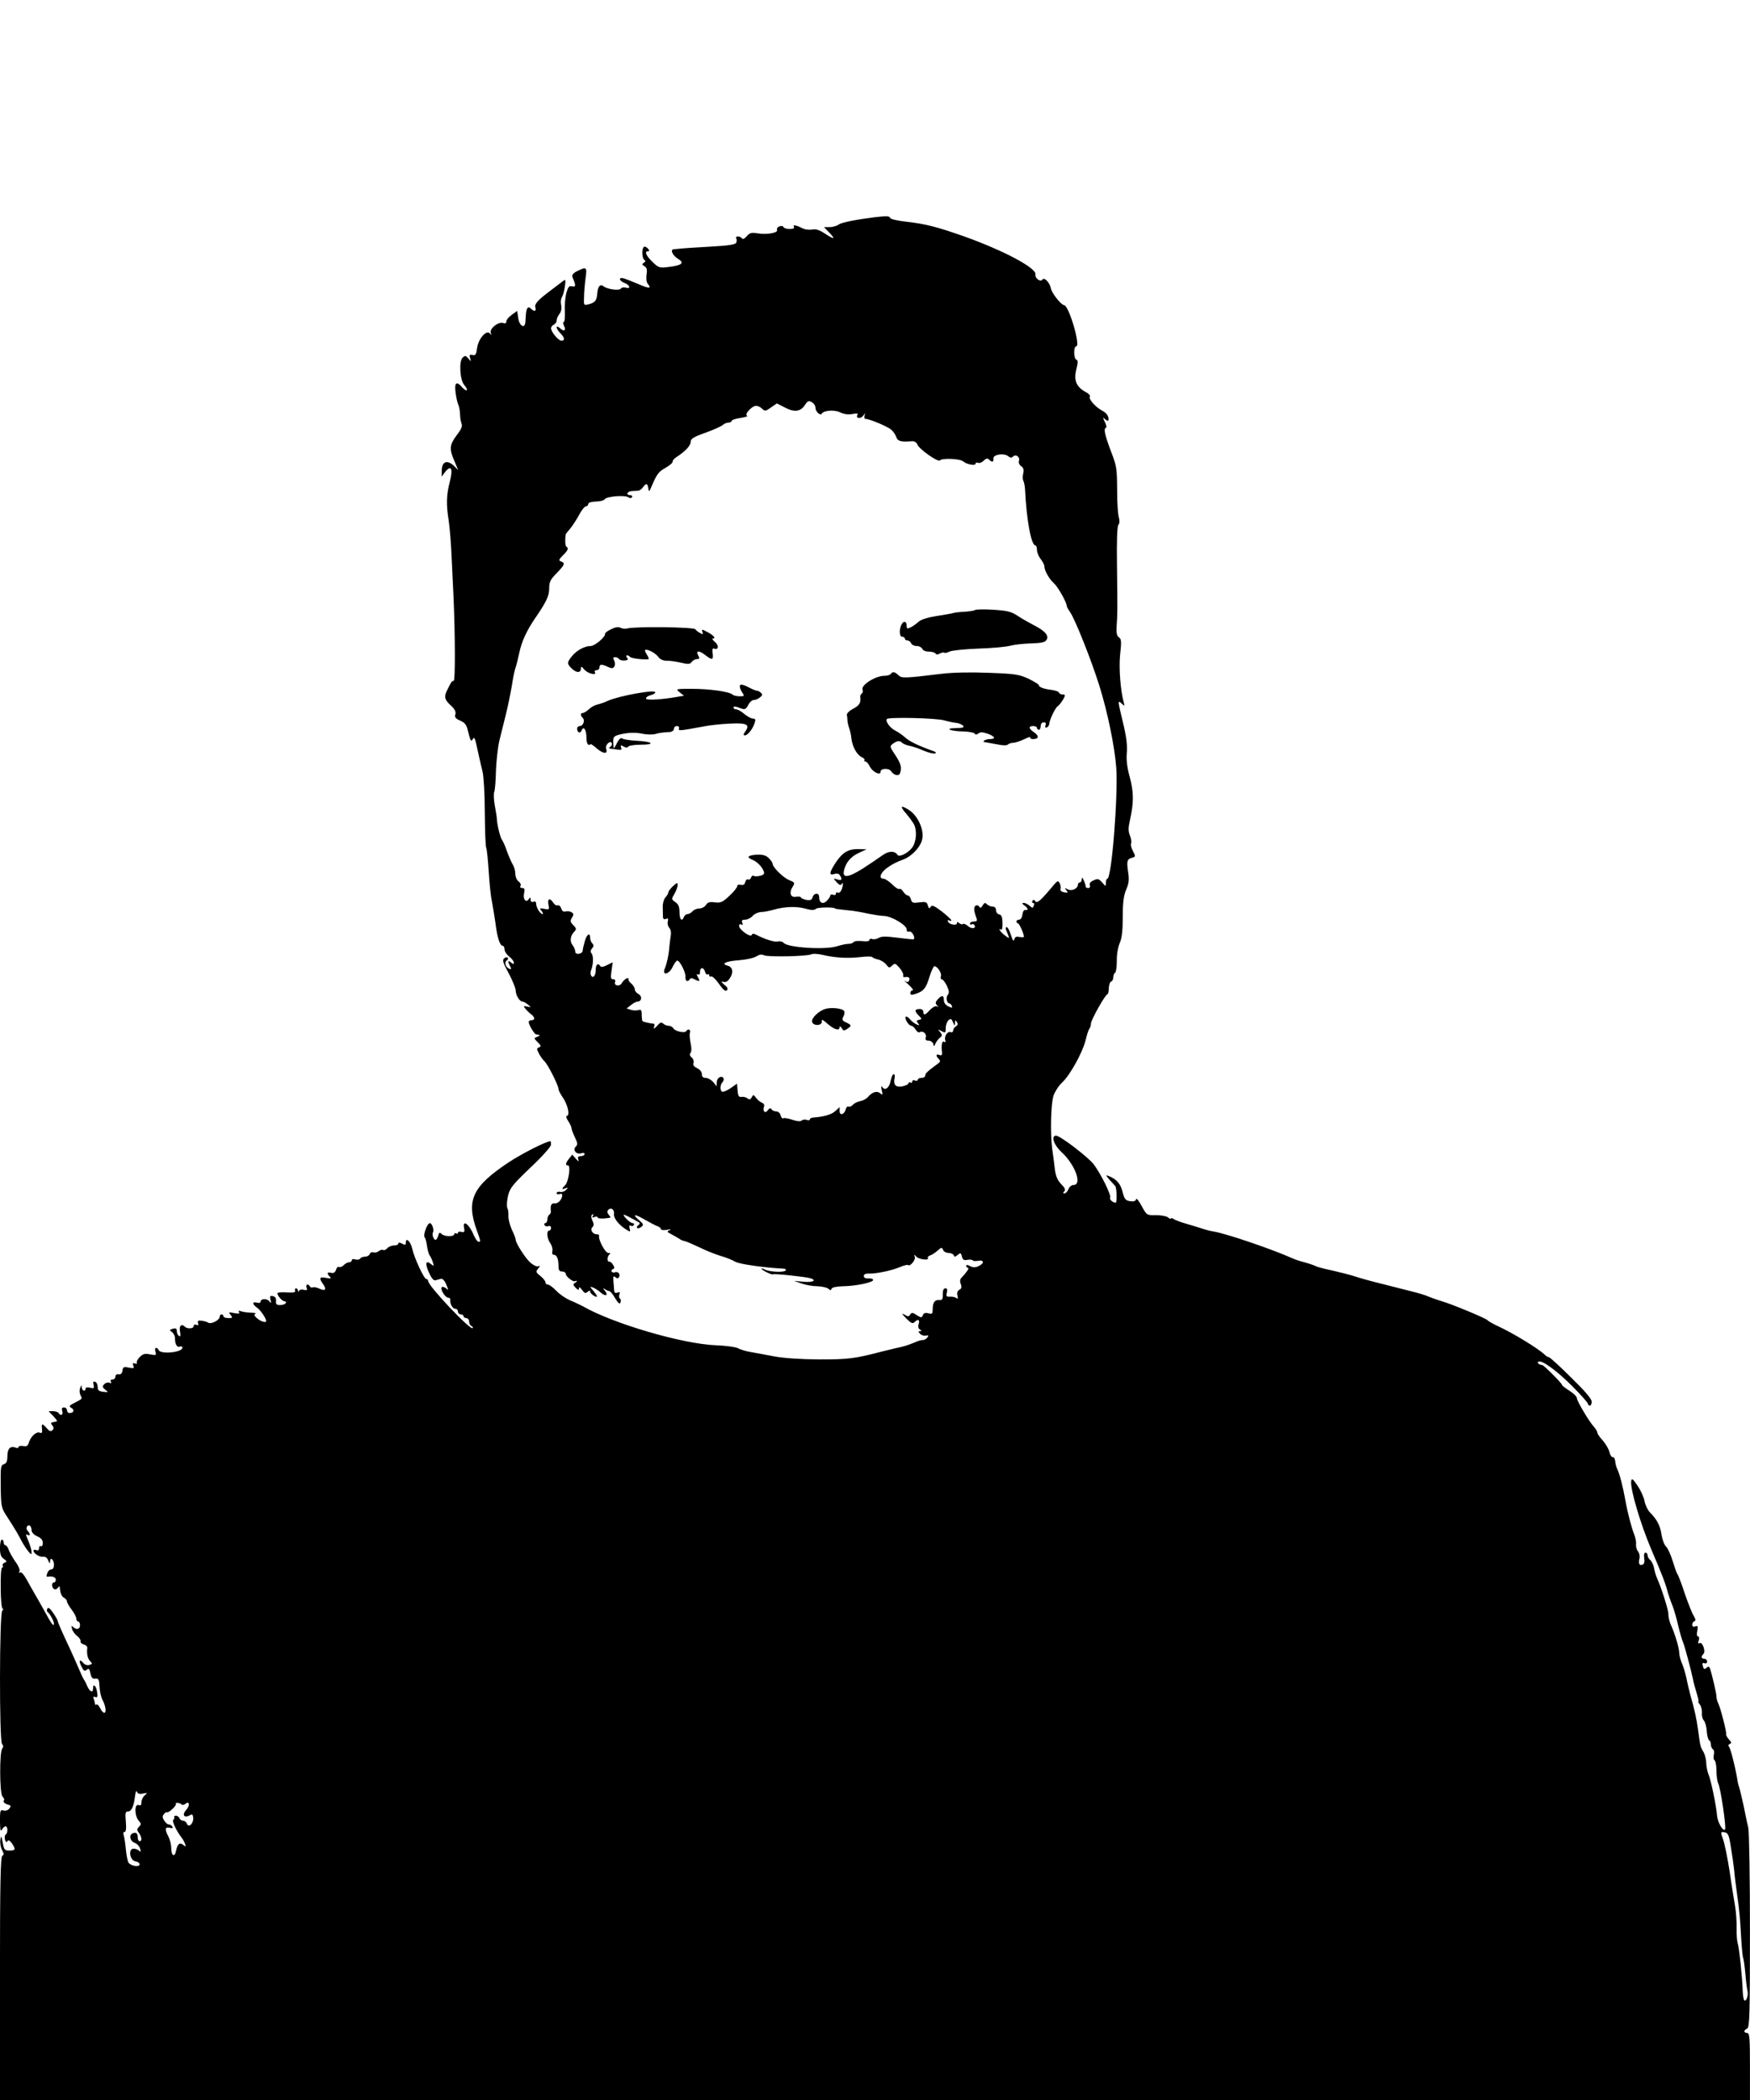 <?xml version="1.0" standalone="no"?>
<!DOCTYPE svg PUBLIC "-//W3C//DTD SVG 20010904//EN"
 "http://www.w3.org/TR/2001/REC-SVG-20010904/DTD/svg10.dtd">
<svg version="1.0" xmlns="http://www.w3.org/2000/svg"
 width="940pt" height="1128pt" viewBox="0 0 940 1128"
 preserveAspectRatio="xMidYMid meet">
<g transform="translate(0,1128) scale(0.1,-0.1)"
fill="#000000" stroke="none">
<path d="M4705 10114 c-104 -13 -182 -28 -200 -40 -11 -8 -33 -14 -49 -14
l-30 0 29 -30 c35 -37 27 -38 -25 -4 -29 19 -48 25 -68 21 -16 -3 -41 0 -56 9
-33 16 -50 18 -41 4 4 -6 -6 -10 -24 -10 -16 0 -31 5 -33 11 -2 5 -11 7 -21 3
-10 -3 -16 -12 -13 -19 6 -16 -55 -27 -107 -18 -31 5 -41 2 -56 -16 -12 -14
-22 -18 -26 -11 -3 5 -13 10 -21 10 -8 0 -13 -4 -10 -9 4 -5 4 -16 1 -24 -5
-11 -38 -16 -143 -22 -75 -4 -148 -9 -162 -11 -14 -1 -28 -3 -32 -3 -19 -2 -5
-33 22 -50 39 -23 25 -36 -48 -45 -50 -6 -54 -5 -87 27 -35 34 -45 57 -24 57
8 0 8 5 -1 15 -7 8 -16 12 -21 9 -13 -8 -11 -62 2 -70 8 -4 7 -9 -2 -15 -12
-8 -11 -11 3 -19 13 -8 15 -19 11 -45 -3 -21 -1 -41 7 -50 22 -26 6 -26 -51
-1 -30 13 -64 26 -76 30 -32 10 -30 -12 2 -24 29 -11 35 -34 6 -25 -11 3 -22
1 -26 -5 -8 -13 -72 -4 -93 12 -18 15 -31 0 -34 -40 -3 -37 -12 -48 -48 -57
-24 -6 -25 -4 -23 37 0 24 4 69 8 101 9 63 6 66 -44 41 -24 -12 -30 -21 -26
-33 19 -44 19 -54 -2 -49 -16 4 -21 -2 -31 -36 -6 -23 -10 -67 -8 -98 1 -32
-1 -58 -6 -58 -5 0 -4 -8 1 -19 14 -26 1 -35 -21 -14 -25 22 -23 -2 2 -27 23
-23 26 -40 6 -40 -17 0 -56 47 -56 67 0 7 7 16 15 19 8 4 15 14 15 23 0 9 7
25 16 36 9 12 12 30 8 48 -3 15 -1 33 4 40 5 7 12 32 16 56 5 35 4 42 -6 34
-7 -5 -33 -25 -58 -44 -81 -60 -101 -82 -94 -101 6 -20 -6 -24 -24 -6 -15 15
-24 5 -27 -29 -1 -16 -3 -36 -3 -45 -4 -35 -32 -19 -38 22 l-6 40 -29 -21
c-16 -11 -29 -27 -29 -35 0 -10 -6 -13 -18 -9 -26 8 -73 -30 -66 -53 5 -13 4
-14 -4 -4 -17 24 -62 -26 -69 -76 -5 -37 -9 -43 -25 -39 -15 4 -18 1 -13 -16
6 -21 6 -21 -9 -3 -13 16 -18 17 -30 6 -22 -18 -16 -123 9 -150 10 -11 16 -23
12 -26 -3 -3 -14 4 -24 15 -30 36 -43 27 -36 -26 3 -27 10 -56 14 -65 5 -9 9
-32 10 -50 0 -18 4 -42 8 -53 6 -14 -1 -31 -26 -63 -38 -51 -41 -73 -12 -139
l20 -48 -24 24 c-35 32 -63 22 -64 -24 l-1 -35 20 26 c32 39 42 16 24 -54 -18
-69 -20 -122 -6 -207 5 -33 12 -114 15 -180 3 -66 8 -169 11 -230 9 -202 10
-454 1 -452 -5 1 -12 -5 -16 -13 -5 -8 -13 -25 -19 -37 -18 -35 -14 -52 19
-82 22 -20 29 -34 25 -48 -5 -15 1 -23 26 -34 24 -10 34 -23 40 -49 15 -61 18
-66 27 -51 10 16 12 10 31 -79 6 -30 17 -73 22 -95 6 -22 12 -121 12 -220 1
-99 4 -185 8 -190 3 -6 9 -62 13 -125 4 -63 11 -135 17 -160 5 -25 13 -77 19
-116 10 -81 24 -124 39 -124 5 0 10 -9 10 -19 0 -11 11 -28 25 -39 14 -11 25
-25 25 -32 0 -10 -3 -10 -15 0 -17 14 -19 7 -5 -20 8 -16 7 -18 -4 -14 -20 8
-29 36 -14 45 7 4 9 11 5 15 -4 4 -13 2 -20 -5 -9 -9 -4 -26 26 -80 20 -38 37
-79 37 -92 1 -26 21 -59 37 -59 5 0 18 -7 29 -16 18 -15 18 -15 -4 -11 -20 5
-22 3 -10 -11 7 -9 21 -23 31 -30 21 -16 22 -32 2 -32 -8 0 -15 -4 -15 -9 0
-16 30 -66 40 -67 23 -3 24 -6 6 -13 -19 -7 -19 -8 2 -29 19 -19 20 -23 7 -28
-13 -5 -13 -9 0 -33 7 -15 21 -33 29 -41 17 -14 76 -130 76 -150 0 -7 10 -25
21 -42 27 -37 41 -96 26 -101 -8 -2 -6 -13 6 -30 9 -14 17 -31 17 -37 0 -6 8
-28 18 -49 15 -31 16 -39 5 -50 -19 -17 3 -44 28 -36 11 4 19 2 19 -4 0 -6 -9
-11 -20 -11 -14 0 -18 -5 -14 -17 5 -14 2 -14 -13 3 l-19 22 -17 -21 c-19 -24
-22 -37 -6 -37 16 0 3 -87 -15 -106 -21 -20 -20 -25 1 -17 15 6 16 5 3 -9 -8
-8 -22 -13 -32 -10 -10 2 -18 -1 -18 -7 0 -5 7 -8 15 -5 9 4 15 1 15 -7 -1
-23 -24 -46 -42 -43 -17 2 -23 -12 -19 -43 1 -6 -3 -14 -9 -18 -5 -3 -10 -15
-10 -26 0 -10 -5 -19 -11 -19 -5 0 -7 -5 -4 -11 4 -6 13 -8 21 -5 8 3 14 -1
14 -9 0 -8 -4 -15 -10 -15 -16 0 -12 -43 6 -68 9 -13 14 -32 11 -43 -3 -11 0
-19 8 -19 16 0 25 -22 25 -61 0 -22 5 -29 20 -29 11 0 20 -7 20 -15 0 -12 39
-42 48 -37 1 1 5 2 10 2 4 0 0 -5 -8 -10 -13 -8 -13 -11 2 -27 14 -14 18 -14
18 -3 0 9 6 6 16 -8 13 -18 19 -21 30 -11 10 8 14 8 14 1 0 -6 10 -16 21 -23
24 -12 20 -1 -9 34 -15 16 -14 17 4 11 10 -4 29 -16 41 -27 26 -23 43 -16 22
10 -12 15 -12 16 1 8 8 -6 19 -10 23 -10 5 0 19 -17 31 -38 17 -28 25 -34 29
-23 3 8 2 18 -3 21 -5 3 -6 13 -3 22 5 12 2 15 -10 10 -12 -4 -17 -1 -18 11
-1 9 -2 32 -4 50 -2 26 0 30 10 22 9 -8 15 -8 20 0 9 15 -5 32 -21 26 -7 -3
-16 -1 -19 4 -3 4 1 10 7 13 10 3 10 9 1 23 -6 11 -15 18 -20 17 -13 -3 -12
30 1 39 7 5 4 8 -7 8 -16 0 -55 73 -49 93 1 4 -4 7 -12 7 -22 0 -38 24 -24 38
9 9 9 18 0 36 -8 19 -8 27 0 32 7 5 8 2 3 -6 -6 -10 -4 -12 8 -7 10 3 17 3 17
-2 0 -5 15 -7 33 -6 42 4 41 3 27 20 -9 11 -10 19 -2 27 15 15 34 0 30 -25 -2
-22 29 -60 70 -84 18 -11 19 -10 14 9 -3 14 -1 19 6 14 6 -3 13 -2 17 4 3 5 0
10 -7 10 -12 0 -48 34 -48 45 0 4 43 -18 84 -42 4 -3 2 -9 -5 -14 -7 -4 -10
-11 -6 -15 3 -4 13 -1 22 6 13 11 12 15 -10 34 -41 35 -29 38 28 5 28 -16 60
-33 70 -36 9 -3 17 -10 17 -15 0 -5 14 -7 33 -4 19 4 25 3 14 -2 -17 -7 -15
-9 10 -22 15 -8 34 -19 42 -24 7 -6 20 -11 27 -12 8 -1 45 -17 81 -34 36 -18
89 -39 117 -47 28 -8 62 -22 75 -30 20 -13 155 -32 253 -37 17 -1 24 -4 17
-11 -11 -11 -86 -7 -111 6 -10 5 -18 7 -18 5 0 -8 57 -36 62 -31 5 5 174 -13
201 -21 36 -11 15 -23 -35 -19 l-53 5 40 -14 c22 -8 60 -15 86 -15 25 -1 51
-7 58 -13 11 -10 14 -10 18 0 3 7 26 12 61 13 71 1 164 21 162 34 -1 6 -12 9
-26 8 -15 -1 -24 4 -24 13 0 9 10 14 28 13 40 -1 121 16 166 35 22 9 41 14 44
11 10 -10 41 27 36 43 -5 15 -4 15 8 2 13 -15 71 -22 62 -8 -3 5 3 11 13 15
10 3 28 15 40 26 20 18 23 18 29 3 3 -9 17 -16 29 -16 13 0 25 -6 28 -12 3
-10 8 -10 21 1 15 13 18 12 23 -8 4 -18 11 -22 30 -18 13 2 26 1 28 -3 2 -4
16 -5 30 -2 32 6 33 -15 1 -29 -17 -8 -29 -8 -45 0 -14 8 -21 8 -21 1 0 -5 4
-10 10 -10 9 0 -9 -26 -36 -54 -7 -7 -9 -19 -3 -33 6 -17 4 -25 -8 -31 -10 -6
-14 -17 -10 -31 4 -16 2 -20 -6 -13 -7 5 -22 8 -34 7 -19 -1 -22 2 -17 22 4
16 2 23 -8 23 -9 0 -14 -11 -14 -32 1 -27 -3 -33 -19 -31 -24 2 -35 -13 -35
-50 0 -24 -3 -27 -24 -21 -16 4 -25 1 -29 -11 -6 -14 -9 -14 -33 1 -22 15 -27
15 -35 3 -7 -12 -12 -12 -31 0 -17 9 -14 4 9 -20 26 -26 35 -31 45 -21 19 19
30 14 23 -9 -5 -14 -2 -25 6 -30 11 -7 11 -9 1 -9 -10 0 -10 -3 0 -14 7 -8 21
-12 31 -10 16 3 17 1 7 -12 -7 -8 -18 -13 -24 -12 -6 1 -27 -5 -46 -14 -19 -8
-48 -18 -65 -22 -16 -3 -64 -15 -105 -25 -150 -39 -183 -43 -338 -43 -103 1
-188 6 -247 17 -49 10 -108 20 -130 24 -22 4 -50 13 -63 20 -12 6 -64 13 -115
15 -177 6 -554 116 -717 210 -14 7 -44 22 -67 31 -23 10 -56 32 -74 51 -18 19
-39 34 -46 34 -7 0 -13 5 -13 12 0 7 -12 22 -27 34 -25 20 -26 23 -13 39 13
16 13 18 0 13 -8 -2 -27 7 -42 21 -27 24 -78 104 -78 123 0 5 -9 30 -21 54
-11 25 -19 58 -18 72 1 15 -1 35 -6 44 -4 10 -2 39 4 65 10 42 25 60 121 152
63 59 110 112 110 123 0 10 -1 18 -3 18 -23 0 -153 -66 -227 -115 -192 -128
-227 -202 -169 -363 22 -61 22 -62 9 -62 -5 0 -16 16 -25 35 -24 60 -62 87
-52 39 4 -21 1 -25 -14 -21 -11 3 -19 1 -19 -5 0 -5 -4 -6 -10 -3 -5 3 -10 1
-10 -4 0 -15 -53 -14 -68 1 -10 10 -14 8 -18 -10 -4 -12 -10 -22 -14 -22 -11
0 -21 30 -14 41 7 12 -5 49 -17 49 -14 0 -37 -63 -28 -76 5 -5 10 -27 13 -48
3 -20 9 -43 14 -49 5 -7 13 -23 17 -37 7 -22 6 -23 -8 -11 -30 24 -35 7 -14
-42 15 -33 26 -47 37 -44 8 3 21 6 29 8 8 2 20 -10 28 -30 13 -32 13 -34 -1
-21 -9 7 -19 10 -23 6 -10 -9 18 -56 34 -56 8 0 13 -6 12 -12 -3 -21 12 -48
27 -48 8 0 14 -7 14 -15 0 -8 7 -15 15 -15 8 0 15 -4 15 -10 0 -5 7 -10 15
-10 8 0 15 -9 15 -19 0 -11 6 -21 13 -24 6 -2 9 -7 6 -11 -12 -13 -239 227
-239 253 0 6 -5 11 -10 11 -12 0 -64 111 -76 164 -9 39 -34 62 -34 31 0 -13
-4 -14 -20 -5 -14 7 -20 7 -20 0 0 -5 -11 -10 -24 -10 -13 0 -29 -7 -36 -15
-7 -8 -16 -12 -22 -9 -5 3 -15 0 -23 -6 -8 -7 -21 -10 -29 -7 -8 3 -17 -1 -20
-9 -3 -8 -14 -14 -25 -14 -11 0 -23 -5 -26 -10 -4 -6 -15 -8 -26 -5 -11 4 -19
2 -19 -4 0 -6 -6 -11 -14 -11 -8 0 -22 -7 -30 -16 -9 -8 -20 -13 -25 -9 -5 3
-13 -4 -16 -16 -5 -14 -13 -19 -26 -16 -22 6 -25 -3 -7 -21 10 -10 5 -11 -20
-6 -36 7 -40 -1 -16 -34 20 -29 12 -39 -22 -23 -14 6 -29 9 -34 6 -5 -3 -11
-1 -15 5 -10 17 -25 11 -18 -7 5 -13 2 -15 -15 -11 -11 3 -23 1 -26 -6 -3 -7
-5 -7 -5 2 -1 6 -5 12 -11 12 -5 0 -7 -6 -5 -12 4 -10 -8 -12 -45 -10 -27 2
-50 0 -50 -5 1 -14 27 -43 39 -43 7 0 9 -4 6 -10 -3 -5 -17 -10 -30 -10 -20 0
-24 5 -22 22 1 15 -4 23 -17 26 -15 3 -18 0 -13 -19 5 -20 4 -21 -6 -9 -13 17
-47 15 -47 -2 0 -6 -9 -8 -20 -5 -26 7 -26 -8 1 -27 18 -12 49 -58 49 -72 0
-11 -30 -2 -49 15 -16 14 -18 21 -9 24 7 3 -4 6 -24 6 -20 1 -44 4 -54 8 -12
4 -15 3 -10 -5 5 -8 -2 -10 -26 -5 -30 6 -32 5 -19 -10 12 -15 11 -17 -13 -17
-14 0 -26 5 -26 10 0 6 -4 10 -10 10 -5 0 -10 -6 -10 -13 0 -18 -45 -41 -61
-32 -6 5 -23 9 -36 11 -19 2 -23 -1 -19 -13 4 -11 2 -13 -9 -9 -9 3 -15 0 -15
-8 0 -13 -34 -15 -46 -3 -19 19 -33 6 -27 -25 4 -22 3 -29 -5 -24 -7 4 -12 15
-12 26 0 14 -5 17 -21 13 -20 -6 -20 -7 -5 -18 9 -7 16 -21 16 -33 0 -33 11
-51 26 -45 8 3 14 0 14 -6 0 -26 -120 -37 -128 -12 -2 6 -8 11 -14 11 -5 0 -6
-9 -3 -21 6 -18 4 -20 -28 -14 -28 6 -39 3 -56 -14 -12 -12 -19 -26 -16 -31 3
-6 -1 -7 -10 -4 -11 5 -14 2 -9 -11 6 -15 3 -16 -24 -11 -27 6 -31 4 -34 -16
-2 -15 -9 -22 -20 -20 -11 2 -18 -3 -18 -13 0 -8 -7 -15 -16 -15 -9 0 -12 -5
-8 -12 5 -7 2 -9 -9 -5 -8 3 -21 -1 -28 -9 -10 -12 -8 -17 7 -29 18 -13 17
-14 -11 -11 -24 3 -30 8 -30 26 0 13 -6 25 -14 28 -10 3 -12 -1 -8 -17 4 -18
2 -20 -19 -15 -15 4 -24 2 -24 -5 0 -18 -20 -12 -21 7 0 14 -2 14 -8 -3 -5
-11 -4 -28 1 -38 11 -22 13 -19 -31 -42 -30 -15 -32 -19 -18 -27 19 -10 14
-28 -9 -28 -8 0 -14 7 -14 15 0 8 -7 15 -16 15 -11 0 -14 -6 -9 -20 6 -20 -9
-28 -20 -10 -3 5 -17 10 -30 10 l-24 0 26 -27 c25 -28 25 -28 3 -31 -17 -3
-19 -6 -9 -18 9 -11 9 -18 1 -26 -9 -9 -16 -6 -30 10 -25 28 -30 28 -26 -4 2
-20 -1 -24 -13 -19 -18 6 -47 -20 -58 -54 -5 -18 -13 -22 -31 -18 -13 2 -24 0
-24 -5 0 -6 -7 -8 -15 -4 -29 11 -45 -5 -45 -44 0 -29 -5 -40 -19 -45 -17 -5
-18 -16 -17 -119 2 -111 2 -114 37 -167 41 -64 53 -84 74 -124 8 -16 24 -41
35 -55 16 -21 20 -22 20 -7 0 10 -7 34 -15 54 -18 42 -18 46 -5 38 14 -8 13 8
-1 22 -13 13 -3 36 12 28 5 -4 9 -15 9 -25 0 -11 12 -24 30 -32 21 -9 30 -20
30 -36 0 -13 -4 -20 -10 -17 -5 3 -10 -1 -10 -10 0 -11 -5 -15 -15 -11 -8 3
-15 2 -15 -3 0 -15 33 -36 52 -33 11 2 22 -5 27 -20 8 -18 10 -19 10 -5 1 27
21 10 21 -19 0 -14 -6 -24 -14 -24 -8 0 -17 -7 -20 -16 -8 -20 -8 -24 2 -23
24 4 42 -3 42 -16 0 -8 -4 -15 -10 -15 -14 0 -13 -27 1 -36 6 -3 15 0 20 7 5
8 9 10 10 4 3 -33 10 -50 23 -57 9 -5 16 -14 16 -20 0 -6 11 -26 25 -44 14
-18 25 -40 25 -48 0 -9 5 -16 10 -16 6 0 10 -9 10 -20 0 -22 -20 -26 -37 -9
-9 9 -10 6 -6 -10 3 -12 15 -29 28 -39 12 -9 20 -22 18 -28 -2 -6 6 -14 17
-17 12 -3 20 -11 19 -19 -4 -31 2 -58 16 -71 12 -13 12 -15 -5 -20 -11 -3 -24
1 -31 9 -20 25 -28 15 -12 -16 12 -25 18 -29 29 -19 11 9 15 6 20 -19 5 -24
11 -31 27 -29 17 2 20 -4 22 -44 1 -25 8 -56 16 -70 17 -32 22 -69 9 -69 -6 0
-15 11 -22 25 -6 13 -15 22 -19 19 -5 -3 -9 -1 -9 5 0 5 -3 17 -6 25 -4 11 -2
15 8 11 11 -5 14 1 10 25 -5 35 -22 51 -22 20 0 -25 -17 -18 -31 13 -5 12 -13
29 -19 37 -5 8 -19 38 -30 65 -12 28 -30 68 -40 90 -50 106 -70 153 -70 159 0
4 -11 23 -24 42 -16 24 -26 32 -31 24 -4 -7 -4 -15 1 -19 13 -9 34 -49 34 -63
0 -18 -14 0 -50 67 -19 33 -41 74 -51 90 -10 17 -30 52 -44 78 -16 29 -30 45
-37 41 -7 -5 -8 -3 -3 5 4 8 -5 30 -23 54 -16 23 -32 52 -36 65 -4 12 -12 22
-17 22 -5 0 -9 7 -9 15 0 8 -4 15 -10 15 -5 0 -10 -20 -10 -44 0 -34 5 -48 20
-59 18 -13 19 -15 5 -21 -9 -3 -13 -10 -10 -16 3 -5 2 -10 -3 -10 -6 0 -9 -47
-8 -110 0 -60 5 -110 10 -110 5 0 4 -6 -2 -13 -15 -18 -16 -696 -1 -714 8 -9
8 -17 1 -26 -15 -18 -14 -238 1 -256 7 -8 11 -16 10 -18 -8 -10 0 -21 19 -26
18 -5 19 -8 8 -22 -7 -9 -21 -13 -31 -10 -17 6 -19 0 -19 -57 1 -48 3 -59 11
-45 5 9 14 17 19 17 13 0 13 -37 1 -44 -5 -3 -7 -15 -4 -27 4 -14 8 -17 13 -9
5 8 12 5 24 -11 22 -33 20 -39 -13 -39 -26 0 -29 4 -36 42 -8 39 -9 41 -13 14
-2 -16 2 -41 10 -54 10 -20 10 -26 1 -29 -10 -4 -13 -151 -13 -659 l0 -654
4700 0 4700 0 0 180 c0 153 -2 180 -15 180 -8 0 -15 4 -15 9 0 5 7 11 15 15
13 5 15 72 15 521 0 286 -4 535 -9 558 -6 23 -17 78 -26 122 -10 44 -20 87
-23 95 -3 8 -7 22 -8 30 -8 58 -37 176 -46 187 -6 7 -4 13 4 16 10 3 9 9 -5
24 -10 11 -17 24 -15 29 3 12 -31 144 -43 166 -5 10 -9 26 -9 36 0 16 -24 119
-35 151 -4 10 -9 11 -19 2 -11 -9 -15 -7 -19 10 -4 15 -2 19 9 15 8 -3 14 1
14 9 0 8 -7 15 -15 15 -17 0 -19 12 -5 26 14 14 -6 68 -21 58 -8 -4 -9 0 -4
15 4 12 2 21 -4 21 -6 0 -8 12 -4 30 5 25 3 29 -11 24 -10 -4 -16 -1 -16 9 0
8 5 17 12 19 8 3 6 11 -4 29 -9 13 -30 67 -48 119 -17 52 -35 100 -40 105 -4
6 -15 37 -25 70 -10 33 -26 68 -35 77 -10 9 -21 38 -25 64 -7 49 -24 82 -62
120 -12 12 -25 39 -29 60 -4 22 -21 59 -38 84 -26 38 -31 42 -34 24 -6 -41 50
-230 107 -364 61 -143 78 -187 90 -235 5 -16 15 -46 23 -65 8 -19 23 -69 32
-110 10 -41 22 -82 26 -90 8 -16 44 -152 54 -200 2 -14 11 -46 19 -72 8 -27
13 -48 10 -48 -3 0 1 -7 8 -16 7 -9 12 -29 11 -44 -2 -15 3 -34 10 -41 7 -8
15 -34 16 -59 2 -25 8 -46 13 -48 5 -2 9 -12 9 -22 0 -10 5 -22 11 -26 6 -3 8
-17 5 -29 -3 -13 -2 -27 4 -30 5 -3 10 -28 10 -56 0 -27 4 -57 9 -67 13 -23
45 -241 37 -249 -11 -12 -40 39 -43 76 -4 52 -33 192 -46 221 -6 14 -11 41
-12 60 0 19 -7 46 -15 60 -17 28 -17 31 -29 120 -9 63 -18 104 -41 185 -6 22
-16 63 -21 90 -6 28 -17 64 -25 82 -7 17 -14 42 -14 55 0 25 -23 103 -46 153
-7 17 -13 41 -12 55 0 22 -36 137 -62 195 -5 11 -12 34 -15 52 -3 17 -13 37
-21 44 -8 6 -14 18 -14 25 0 8 -5 14 -11 14 -7 0 -10 -12 -7 -30 3 -17 0 -31
-8 -34 -18 -7 -24 4 -18 31 4 13 0 30 -7 40 -8 8 -12 26 -11 38 2 11 -3 34 -9
51 -14 33 -36 117 -48 184 -12 69 -31 143 -43 167 -6 12 -11 32 -12 45 -1 13
-7 22 -13 21 -6 -1 -14 11 -18 28 -4 16 -20 44 -36 62 -16 17 -29 36 -29 42 0
6 -8 20 -18 31 -26 28 -92 139 -92 155 0 8 -18 25 -40 39 -22 14 -40 28 -40
32 0 8 -98 106 -106 106 -15 1 -28 10 -22 17 14 15 96 -43 181 -128 48 -48 87
-92 87 -98 0 -5 5 -9 10 -9 6 0 10 10 10 21 0 15 -38 59 -111 130 -60 60 -114
109 -119 109 -5 0 -15 6 -22 13 -34 33 -170 116 -248 152 -30 14 -57 29 -60
34 -6 9 -200 90 -250 103 -19 6 -48 16 -65 23 -16 7 -50 18 -75 24 -25 6 -99
25 -165 42 -66 16 -138 36 -160 44 -22 7 -76 21 -120 31 -44 9 -84 20 -90 24
-5 3 -30 12 -55 19 -25 6 -54 16 -65 21 -106 48 -351 132 -425 145 -19 3 -46
10 -60 15 -14 5 -52 16 -85 26 -33 9 -66 22 -72 27 -7 5 -13 6 -13 2 0 -4 -7
-2 -16 6 -9 7 -38 12 -65 12 -49 -1 -49 -1 -77 50 -15 28 -28 44 -30 35 -2
-10 -12 -13 -31 -10 -25 3 -31 11 -41 50 -11 44 -32 68 -74 85 -18 7 -17 5 4
-20 14 -15 27 -30 30 -33 9 -8 11 -90 3 -90 -16 0 -35 18 -30 27 8 12 -50 129
-88 179 -30 39 -180 154 -202 154 -29 0 -13 -50 30 -89 73 -68 112 -176 63
-176 -10 0 -22 -10 -27 -23 -5 -12 -14 -22 -21 -22 -9 0 -9 3 -1 11 8 8 3 19
-17 39 -20 21 -29 42 -34 82 -3 29 -10 78 -14 108 -11 86 -7 241 7 285 8 22
28 54 46 70 43 40 109 160 126 226 7 30 16 58 21 64 4 5 8 17 8 27 0 19 78
158 89 158 3 0 7 14 7 32 1 18 6 34 13 36 6 2 11 12 11 22 0 10 4 22 10 25 5
3 9 32 9 63 -1 33 6 73 15 95 12 26 17 68 17 142 0 80 5 116 19 148 14 33 16
53 10 92 -9 59 -6 71 21 78 19 5 20 7 4 37 -9 17 -13 35 -9 41 3 6 0 24 -6 40
-10 24 -10 42 0 86 21 94 20 151 -2 231 -14 52 -19 93 -15 131 3 40 -3 88 -23
169 -26 107 -26 112 -7 95 19 -17 19 -17 14 2 -18 63 -28 187 -20 261 8 69 6
83 -7 91 -11 8 -14 23 -12 59 5 66 5 86 2 327 -2 136 1 212 8 219 6 6 7 21 2
39 -5 16 -9 75 -9 132 -1 135 -2 141 -33 222 -33 88 -41 122 -28 127 6 2 3 15
-6 33 -9 18 -10 25 -3 18 19 -19 28 -16 22 7 -3 12 -17 27 -32 34 -36 19 -74
62 -67 75 4 5 -4 15 -16 22 -56 29 -72 64 -56 127 9 35 9 47 0 50 -15 5 -16
72 -1 72 25 0 -39 219 -65 221 -16 1 -66 64 -71 90 -6 31 -36 63 -46 47 -10
-15 -41 8 -37 28 7 34 -170 128 -382 204 -148 52 -206 67 -310 79 -46 5 -86
14 -88 20 -4 11 -17 12 -77 5z m-325 -1023 c0 -22 26 -46 34 -33 11 18 68 22
99 7 20 -10 43 -13 65 -9 24 5 33 3 28 -4 -12 -19 15 -24 30 -6 12 17 13 17 8
2 -3 -10 -1 -18 5 -18 21 0 119 -41 138 -58 11 -9 23 -27 27 -39 7 -23 26 -28
84 -23 14 1 25 -6 30 -18 9 -25 112 -97 121 -85 9 13 106 10 124 -5 20 -17 67
-25 67 -13 0 6 6 8 14 5 7 -3 21 2 30 12 13 12 20 14 29 5 16 -16 25 -14 23 7
-1 21 58 30 80 11 11 -9 18 -9 26 -1 15 15 39 -4 31 -24 -3 -8 2 -21 12 -28
13 -9 16 -20 11 -40 -4 -15 -3 -32 1 -39 4 -7 8 -28 9 -47 8 -164 33 -300 56
-300 4 0 8 -11 8 -24 0 -13 9 -35 20 -49 11 -14 20 -32 20 -40 0 -22 26 -68
52 -91 21 -19 68 -102 68 -121 0 -4 8 -19 18 -33 27 -39 114 -258 156 -392 45
-143 83 -327 92 -445 10 -152 -25 -595 -48 -595 -4 0 -8 -10 -8 -22 0 -21 0
-21 -20 2 -18 20 -23 22 -46 11 -17 -7 -24 -17 -20 -26 3 -9 0 -15 -9 -15 -8
0 -14 3 -13 8 0 4 -4 18 -10 32 -8 18 -11 20 -11 8 -1 -10 -5 -18 -11 -18 -5
0 -10 -5 -10 -11 0 -22 -33 -38 -55 -26 -17 9 -18 8 -7 -5 10 -13 9 -15 -12
-11 -15 3 -23 10 -19 18 2 8 0 21 -5 31 -8 15 -12 14 -33 -11 -69 -83 -89
-100 -98 -86 -6 9 -11 10 -15 2 -4 -6 -3 -11 3 -11 6 0 8 -7 4 -15 -5 -14 -7
-14 -23 0 -9 8 -23 15 -31 15 -11 -1 -10 -4 4 -14 20 -15 22 -27 5 -24 -8 2
-14 -9 -16 -24 -2 -16 -9 -28 -18 -28 -8 0 -14 -4 -14 -10 0 -5 4 -10 8 -10 7
0 32 -56 32 -72 0 -3 -11 -3 -24 -1 -18 4 -25 0 -28 -14 -3 -12 -9 -4 -18 25
-7 23 -17 42 -23 42 -5 0 -6 -7 -3 -15 21 -51 21 -50 -7 -29 -23 17 -40 43
-19 30 4 -3 8 14 7 37 -1 31 -5 43 -18 45 -9 2 -17 12 -17 23 0 12 -7 19 -18
19 -10 0 -24 6 -31 13 -10 10 -14 8 -23 -7 -8 -14 -12 -15 -18 -6 -4 7 -13 9
-20 5 -11 -7 -9 -30 6 -69 4 -12 0 -16 -15 -16 -12 0 -21 -5 -21 -11 0 -5 4
-8 9 -4 5 3 12 1 15 -4 12 -19 -16 -23 -35 -5 -10 9 -22 14 -26 11 -3 -4 -12
-2 -20 4 -9 8 -13 8 -13 0 0 -15 -43 -7 -48 9 -3 7 0 10 7 6 6 -4 11 -4 11 1
-1 4 -24 26 -51 47 -41 31 -53 36 -60 25 -7 -11 -10 -10 -15 7 -5 19 -11 21
-45 17 -35 -5 -41 -3 -46 16 -3 11 -10 21 -17 21 -6 0 -17 9 -24 20 -7 12 -17
18 -21 15 -5 -3 -23 8 -39 25 -17 16 -38 30 -46 30 -29 0 -16 35 23 61 20 15
54 32 75 39 50 16 102 70 110 114 10 50 -24 124 -70 154 -46 30 -53 23 -16
-19 16 -19 34 -44 41 -56 18 -35 13 -97 -10 -127 -24 -30 -69 -52 -78 -38 -15
23 -48 22 -82 -3 -19 -14 -67 -46 -107 -72 -79 -49 -109 -51 -98 -7 11 44 37
73 80 93 l41 19 -46 1 c-54 1 -87 -20 -125 -80 -30 -48 -31 -62 -3 -54 14 5
25 2 30 -6 15 -23 10 -31 -13 -23 -23 7 -23 7 -4 -15 15 -16 22 -18 28 -9 5 9
7 7 5 -7 -4 -28 -17 -46 -28 -40 -5 4 -9 1 -9 -5 0 -7 -7 -10 -15 -6 -8 3 -15
1 -15 -4 0 -6 -9 -19 -19 -29 -21 -21 -41 -11 -41 21 0 24 -27 23 -35 -1 -4
-15 -12 -18 -33 -15 -15 3 -28 9 -30 13 -1 5 -13 6 -26 4 -30 -6 -39 22 -18
54 13 21 11 23 -20 36 -33 14 -88 69 -88 88 0 5 -9 18 -20 29 -16 16 -32 20
-65 19 -49 -3 -58 -14 -22 -28 24 -10 51 -37 60 -63 4 -11 -1 -18 -19 -22 -14
-4 -29 -4 -35 -1 -5 4 -12 -1 -15 -9 -3 -9 -10 -13 -16 -10 -5 3 -12 -3 -15
-14 -3 -14 -11 -18 -24 -15 -11 3 -19 0 -19 -7 0 -7 -19 -31 -42 -52 -37 -35
-48 -39 -79 -35 -27 4 -38 0 -47 -14 -7 -11 -23 -19 -36 -19 -13 0 -29 -7 -36
-15 -7 -8 -19 -15 -27 -15 -7 0 -16 -7 -19 -15 -11 -28 -24 -15 -24 24 0 30
-6 44 -22 55 -22 15 -22 17 -5 45 9 16 17 37 17 47 0 15 -3 14 -25 -6 -14 -13
-25 -28 -25 -33 0 -6 -7 -18 -16 -28 -8 -9 -15 -32 -14 -50 0 -19 1 -42 1 -52
0 -13 5 -17 16 -13 12 5 14 1 10 -14 -3 -11 1 -26 8 -34 8 -8 11 -25 8 -42 -3
-16 -6 -45 -8 -64 -3 -41 -13 -86 -25 -115 -14 -38 25 -28 43 11 9 19 20 34
25 34 14 0 46 -64 44 -87 -2 -23 12 -31 23 -13 4 7 12 7 25 0 28 -15 32 -12
19 11 -8 15 -8 19 0 15 7 -4 11 1 11 13 0 27 20 27 27 1 3 -11 9 -17 14 -14 5
3 9 0 9 -6 0 -6 4 -8 10 -5 5 3 24 -14 42 -40 22 -32 35 -42 42 -35 8 8 4 17
-14 31 -14 12 -18 19 -9 16 19 -6 30 1 45 28 14 28 7 52 -18 58 -38 10 -9 24
61 29 39 3 81 12 94 21 16 10 28 12 40 6 19 -11 237 -6 255 5 7 4 34 3 60 -3
66 -16 135 -20 204 -12 32 4 61 4 63 0 3 -4 17 -10 32 -13 16 -4 35 -16 44
-28 14 -18 17 -18 31 -5 14 14 18 13 39 -11 13 -15 22 -33 21 -40 -2 -7 1 -12
5 -11 22 4 32 -2 27 -16 -5 -12 -10 -13 -23 -4 -9 6 0 -3 19 -20 19 -17 29
-31 22 -31 -7 0 -12 -6 -12 -14 0 -12 6 -12 33 -3 40 15 51 28 71 94 9 29 21
53 25 53 16 0 41 -38 35 -54 -3 -9 -1 -16 4 -16 6 0 19 -16 28 -35 12 -27 14
-38 5 -49 -12 -14 -5 -46 9 -46 4 0 10 -6 13 -14 4 -11 1 -11 -19 -2 -15 7
-24 20 -24 34 0 27 -11 28 -33 4 -13 -15 -14 -21 -4 -32 9 -10 9 -11 0 -6 -8
4 -23 -4 -37 -18 -27 -30 -36 -32 -36 -11 0 8 -8 15 -18 15 -29 0 -32 -10 -9
-33 20 -20 20 -22 4 -25 -15 -3 -16 -7 -6 -18 10 -12 9 -13 -7 -7 -10 4 -26
16 -36 28 -9 11 -19 17 -23 13 -8 -8 16 -48 30 -48 6 0 16 -9 23 -20 7 -12 17
-18 21 -15 17 10 39 -6 34 -26 -4 -14 0 -19 15 -19 11 0 22 -8 25 -17 3 -16 5
-16 12 2 5 11 16 25 24 31 13 10 13 14 1 30 -14 16 -13 16 8 5 20 -11 22 -10
22 17 0 16 7 35 15 42 12 10 16 8 24 -11 9 -21 10 -22 11 -4 0 16 2 17 10 5 6
-10 5 -17 -5 -23 -8 -4 -15 -14 -15 -22 0 -8 -6 -12 -14 -9 -17 6 -36 -24 -28
-45 3 -8 0 -11 -7 -7 -11 7 -16 -17 -11 -58 1 -13 -3 -17 -14 -13 -19 8 -21
-4 -3 -22 10 -10 8 -15 -6 -25 -58 -43 -67 -52 -67 -63 0 -7 -9 -13 -20 -13
-11 0 -20 -4 -20 -10 0 -5 -7 -7 -15 -4 -8 4 -15 1 -15 -6 0 -6 -4 -8 -10 -5
-5 3 -10 2 -10 -4 0 -5 -14 -12 -31 -16 -36 -8 -52 7 -44 43 3 12 1 22 -4 22
-6 0 -13 -16 -17 -36 -7 -38 -30 -55 -45 -33 -6 9 -7 4 -3 -16 7 -27 6 -29 -9
-17 -17 14 -43 6 -66 -22 -7 -8 -25 -18 -41 -21 -16 -3 -34 -13 -40 -21 -7 -7
-17 -11 -22 -8 -5 3 -12 -3 -15 -14 -7 -29 -33 -37 -33 -10 l0 21 -23 -21
c-20 -19 -63 -31 -119 -35 -10 -1 -18 -5 -18 -10 0 -5 -7 -6 -16 -3 -9 4 -22
2 -28 -3 -7 -6 -26 -4 -50 4 -22 8 -44 11 -49 8 -4 -3 -11 4 -14 16 -3 12 -13
21 -24 21 -10 0 -21 5 -25 12 -5 8 -11 6 -20 -6 -14 -20 -29 -5 -20 20 3 9 -1
17 -12 21 -9 4 -23 15 -31 26 -13 18 -15 18 -23 3 -7 -13 -13 -14 -23 -6 -7 6
-22 10 -32 8 -14 -2 -19 5 -21 34 l-3 37 -36 -25 c-19 -13 -39 -21 -44 -18
-13 7 -11 38 2 51 6 6 8 16 5 22 -11 16 -36 1 -36 -23 l-1 -21 -18 23 c-11 12
-29 22 -40 22 -14 0 -21 6 -21 20 0 12 -10 25 -25 32 -17 8 -24 17 -20 28 3
10 -1 23 -10 30 -10 8 -12 17 -6 24 6 7 6 27 1 51 -5 22 -7 48 -4 58 5 17 -10
24 -20 8 -8 -12 -59 -1 -69 15 -4 8 -16 14 -25 14 -10 0 -23 5 -30 12 -9 9
-17 6 -33 -13 -15 -16 -20 -18 -16 -6 4 9 3 17 -1 18 -23 2 -56 10 -61 14 -2
3 -4 19 -4 35 0 25 -4 29 -19 24 -10 -3 -28 -2 -40 2 l-22 7 23 18 c13 11 29
19 36 19 22 0 26 29 5 40 -11 6 -20 17 -20 25 0 9 -9 23 -19 32 -11 9 -18 20
-15 25 3 4 -2 5 -11 2 -8 -4 -20 -15 -25 -25 -12 -21 -44 -14 -36 7 3 8 -1 14
-10 14 -14 0 -15 8 -9 46 l6 45 -30 -15 c-19 -10 -32 -12 -36 -6 -12 20 -25
10 -25 -19 0 -32 -14 -49 -25 -31 -4 6 -4 19 0 28 12 29 14 76 3 90 -7 8 -7
17 2 27 10 12 10 19 2 27 -7 7 -12 20 -12 30 0 32 -19 19 -29 -19 -6 -21 -11
-43 -11 -49 0 -19 -40 -25 -40 -6 0 10 -7 26 -15 36 -16 21 -11 51 11 73 11
11 10 17 -6 33 -17 17 -18 23 -8 40 11 17 10 22 -2 30 -8 5 -23 7 -32 4 -11
-3 -19 2 -23 16 -4 12 -12 19 -19 17 -7 -3 -18 4 -24 14 -18 28 -32 23 -26
-10 6 -27 4 -28 -22 -23 -26 5 -28 4 -15 -11 7 -10 10 -17 6 -17 -13 0 -34 34
-35 54 0 12 -5 16 -15 12 -10 -3 -15 1 -15 12 0 13 -2 14 -9 3 -15 -23 -33 -2
-26 30 5 23 3 29 -10 29 -10 0 -13 5 -9 12 4 6 -1 17 -11 24 -10 7 -17 26 -17
41 0 15 -6 37 -13 48 -7 11 -21 43 -31 70 -9 28 -22 56 -27 63 -10 12 -27 83
-28 112 0 8 -5 41 -11 72 -6 32 -7 65 -3 75 4 10 8 61 9 113 2 52 10 124 18
160 9 36 25 101 36 145 11 44 25 114 32 155 6 41 15 84 20 96 4 11 13 47 20
80 12 58 40 118 83 181 62 90 77 122 77 162 0 34 6 48 40 82 44 46 47 54 24
63 -14 5 -13 10 10 33 27 27 32 38 18 47 -6 4 -8 37 -3 66 1 3 12 17 25 32 12
15 34 48 47 73 13 25 30 45 36 45 7 0 13 6 13 13 0 7 15 12 41 13 22 0 44 6
48 13 10 15 111 23 128 9 7 -5 14 -5 18 2 3 5 -1 10 -9 10 -25 0 -19 20 7 22
12 0 28 2 35 2 8 1 19 9 26 19 17 23 24 22 28 -5 4 -22 5 -21 17 7 29 68 38
81 76 102 22 13 39 27 38 33 -2 5 9 18 24 27 47 31 73 60 73 80 0 16 16 26 78
48 42 15 84 34 93 41 8 8 23 14 32 14 9 0 17 4 17 9 0 5 21 12 48 16 26 4 42
10 35 12 -17 6 26 53 48 53 10 0 25 -7 33 -16 15 -14 19 -13 47 7 l32 22 43
-22 c51 -27 84 -23 108 14 14 21 20 24 36 15 11 -6 20 -19 20 -29z m-53 -2692
c32 -9 46 -9 57 0 10 8 101 9 101 1 0 -2 31 -6 100 -13 22 -3 60 -10 85 -16
25 -5 59 -10 77 -11 40 0 123 -49 123 -72 0 -11 5 -15 14 -12 13 5 34 -31 24
-41 -1 -2 -41 2 -86 8 -63 8 -88 8 -102 -1 -11 -6 -26 -9 -35 -6 -8 3 -15 1
-15 -5 0 -7 -14 -9 -40 -6 -21 2 -42 0 -45 -5 -3 -6 -16 -10 -28 -10 -12 0
-40 -6 -62 -13 -63 -20 -264 -7 -285 18 -6 7 -20 11 -31 8 -18 -5 -70 11 -121
38 -11 5 -18 4 -20 -3 -6 -16 -68 29 -68 48 0 9 5 12 12 8 8 -5 9 -2 5 9 -5
13 -1 17 16 17 12 0 30 9 40 20 9 11 29 20 44 21 16 0 45 6 67 12 57 17 125
20 173 6z m-3559 -4753 c25 5 25 4 10 -9 -10 -8 -18 -24 -18 -37 0 -16 -4 -20
-15 -16 -24 9 -23 -58 1 -85 13 -14 13 -19 1 -31 -12 -12 -13 -17 -1 -33 16
-22 18 -45 4 -45 -5 0 -10 8 -10 18 0 24 -8 32 -26 25 -23 -8 -16 -43 10 -52
13 -5 26 -19 29 -32 4 -16 3 -19 -6 -10 -6 6 -19 11 -30 11 -29 0 -20 -64 11
-68 12 -2 22 -9 22 -16 0 -16 -45 -10 -59 8 -5 6 -12 39 -15 73 -3 34 -9 69
-12 77 -3 9 -1 16 5 16 8 0 10 18 7 55 -4 48 -3 55 13 55 17 0 30 28 36 80 4
29 7 35 12 23 3 -8 15 -11 31 -7z m208 -59 c4 -4 13 -2 20 4 22 18 26 -9 4
-33 -23 -25 -12 -45 17 -30 16 9 19 7 21 -13 2 -30 -25 -55 -34 -31 -3 9 -13
16 -20 16 -8 0 -17 6 -20 13 -3 8 -11 14 -19 14 -8 0 -12 -4 -9 -8 2 -4 0 -10
-5 -14 -9 -5 16 -59 44 -95 7 -8 15 -24 19 -34 5 -16 4 -17 -8 -7 -20 17 -32
8 -40 -29 -7 -39 -26 -30 -26 13 0 18 -7 45 -15 61 -21 40 -19 55 7 48 14 -3
19 -2 14 6 -4 7 -13 12 -19 12 -7 0 -18 9 -25 21 -10 16 -11 24 -1 35 6 8 14
12 16 10 7 -7 53 36 48 45 -6 9 22 6 31 -4z m8321 -227 c7 -41 15 -97 18 -125
2 -27 9 -84 15 -125 14 -98 17 -137 23 -247 3 -51 8 -96 10 -100 3 -4 8 -42
12 -83 3 -41 9 -83 11 -92 7 -22 -5 -60 -16 -53 -4 3 -8 24 -9 47 -2 74 -19
236 -27 260 -4 13 -7 50 -6 83 1 33 -3 85 -8 115 -5 30 -19 114 -29 185 -11
72 -27 150 -35 173 -15 43 -15 43 7 40 19 -3 24 -13 34 -78z"/>
<path d="M5237 8003 c-4 -3 -28 -7 -54 -9 -27 -1 -55 -4 -63 -7 -8 -2 -49 -10
-90 -16 -45 -7 -83 -19 -95 -30 -11 -10 -30 -24 -42 -30 -20 -10 -23 -9 -23 9
0 22 -15 27 -26 8 -15 -24 -14 -68 1 -68 8 0 15 -4 15 -10 0 -5 6 -10 14 -10
8 0 16 -7 20 -15 3 -8 16 -15 30 -15 13 0 26 -7 30 -15 3 -9 18 -15 35 -15 16
0 33 -5 36 -10 4 -7 12 -7 24 0 10 5 21 7 24 4 3 -3 15 0 27 6 12 6 80 13 152
16 72 2 149 9 172 15 22 6 74 12 114 13 59 2 76 6 84 20 13 23 -10 48 -71 79
-25 13 -64 35 -86 50 -34 22 -55 27 -131 32 -50 3 -94 2 -97 -2z"/>
<path d="M3282 7900 c-19 -9 -33 -20 -32 -24 4 -16 -55 -66 -77 -66 -33 0 -77
-24 -102 -56 -26 -33 -26 -39 -1 -64 25 -25 50 -26 50 -2 1 14 3 14 19 -5 19
-22 69 -33 56 -13 -3 6 1 10 9 10 9 0 16 7 16 15 0 18 11 19 45 3 21 -10 28
-9 35 2 5 8 4 22 -1 32 -7 14 -6 18 5 18 8 0 18 -4 21 -10 3 -5 17 -9 30 -8
18 2 21 5 13 15 -12 15 3 18 17 4 8 -8 70 -15 98 -12 4 1 0 12 -9 26 -11 17
-12 25 -4 25 18 0 54 -21 68 -41 7 -10 25 -18 40 -18 15 1 50 -4 77 -10 42
-10 52 -9 61 4 6 8 19 15 28 15 14 0 15 4 6 20 -14 27 6 27 40 0 35 -27 43
-25 38 10 -3 23 -1 29 8 26 24 -9 27 17 4 36 -12 10 -17 18 -11 18 19 0 3 19
-31 36 -28 15 -30 15 -25 0 5 -14 3 -15 -13 -6 -10 5 -22 15 -25 20 -8 12
-328 16 -367 4 -10 -3 -25 -1 -35 4 -12 6 -29 3 -51 -8z"/>
<path d="M4785 7660 c-3 -5 -19 -10 -34 -10 -49 0 -127 -50 -118 -74 3 -8 2
-18 -4 -21 -5 -4 -9 -12 -8 -18 4 -32 -4 -45 -38 -64 -22 -11 -36 -26 -34 -34
2 -8 3 -21 3 -29 0 -8 4 -26 9 -40 5 -14 11 -39 12 -55 5 -45 29 -88 54 -101
13 -6 20 -14 16 -17 -3 -4 -1 -7 5 -7 6 0 17 -12 24 -27 15 -30 58 -51 58 -28
0 19 46 20 57 2 13 -21 41 -28 47 -11 11 30 6 51 -25 98 -30 45 -31 47 -13 61
23 17 37 18 50 5 6 -6 24 -13 39 -16 16 -3 50 -14 76 -26 27 -11 54 -18 61
-15 9 3 6 7 -7 12 -82 29 -130 53 -151 72 -14 13 -38 30 -54 38 -30 15 -56 52
-46 63 12 11 261 5 306 -7 25 -7 55 -13 67 -14 12 -1 28 -8 35 -14 10 -10 2
-13 -37 -14 -68 -1 -30 -17 42 -18 28 -1 55 -6 58 -11 5 -8 11 -7 20 0 11 9
23 8 50 -1 41 -15 46 -29 11 -29 -25 0 -46 -16 -23 -17 7 -1 35 -6 62 -11 31
-7 54 -7 59 -1 6 5 18 9 28 9 11 0 37 9 59 19 21 11 37 15 33 10 -3 -5 4 -9
15 -9 31 0 34 17 6 36 -30 20 -32 34 -5 34 11 0 20 -4 20 -10 0 -5 5 -10 10
-10 6 0 10 9 10 20 0 12 7 20 16 20 11 0 14 -5 10 -16 -4 -10 -1 -14 6 -12 7
3 13 11 14 19 1 22 32 87 46 96 12 8 38 47 38 58 0 3 -6 5 -14 5 -8 0 -16 4
-18 10 -1 5 -19 11 -38 14 -43 5 -70 15 -70 26 0 4 -25 19 -55 34 -50 23 -71
27 -213 32 -96 4 -194 2 -252 -5 -205 -25 -218 -25 -235 -7 -19 18 -31 20 -40
6z"/>
<path d="M3975 7599 c-4 -5 1 -21 9 -34 16 -25 16 -25 -12 -25 -15 0 -32 4
-37 9 -17 16 -124 31 -218 31 -88 0 -89 0 -66 -19 l23 -18 -35 -6 c-84 -15
-169 -20 -169 -9 0 7 11 14 25 18 14 3 25 10 25 15 0 17 -192 -18 -254 -45
-17 -8 -42 -17 -56 -20 -14 -3 -35 -14 -47 -26 -12 -11 -27 -20 -33 -20 -13 0
-13 -13 0 -26 14 -14 2 -44 -16 -44 -8 0 -14 -6 -14 -14 0 -21 17 -28 24 -10
10 27 26 5 26 -37 0 -33 9 -48 23 -36 2 1 18 -10 36 -26 33 -27 57 -28 47 0
-8 19 20 48 30 32 3 -6 0 -15 -7 -20 -8 -5 -9 -9 -4 -10 6 0 23 -3 39 -5 23
-4 27 -2 22 11 -4 13 -2 14 14 5 12 -7 21 -7 25 0 3 5 34 10 68 10 81 0 62 17
-23 21 -36 2 -70 7 -77 12 -8 6 -17 -2 -28 -22 -8 -17 -17 -31 -18 -31 -1 0
-2 15 -3 33 0 32 2 34 50 45 35 7 67 8 100 2 26 -6 60 -7 75 -3 26 7 33 8 79
11 12 1 22 9 22 17 0 8 7 15 16 15 9 0 14 -6 11 -13 -5 -14 3 -13 133 11 30 6
92 13 137 15 93 5 113 -4 87 -41 -12 -17 -12 -22 -2 -22 15 1 42 35 52 68 6
17 3 22 -9 22 -10 0 -30 11 -47 25 -16 14 -36 25 -44 25 -8 0 -14 4 -14 10 0
6 9 6 26 0 36 -14 39 -13 54 15 7 14 20 25 29 25 9 0 24 6 33 14 13 10 15 15
6 24 -7 7 -17 12 -23 12 -6 0 -27 9 -47 20 -24 12 -39 16 -43 9z"/>
<path d="M4438 5862 c-37 -9 -80 -49 -76 -70 5 -24 54 -23 52 1 -2 14 5 11 32
-13 36 -31 64 -39 64 -17 0 7 5 4 11 -5 8 -15 13 -16 29 -5 26 16 25 21 -5 35
-22 10 -24 15 -14 33 6 12 7 25 2 30 -13 13 -64 18 -95 11z"/>
</g>
</svg>
